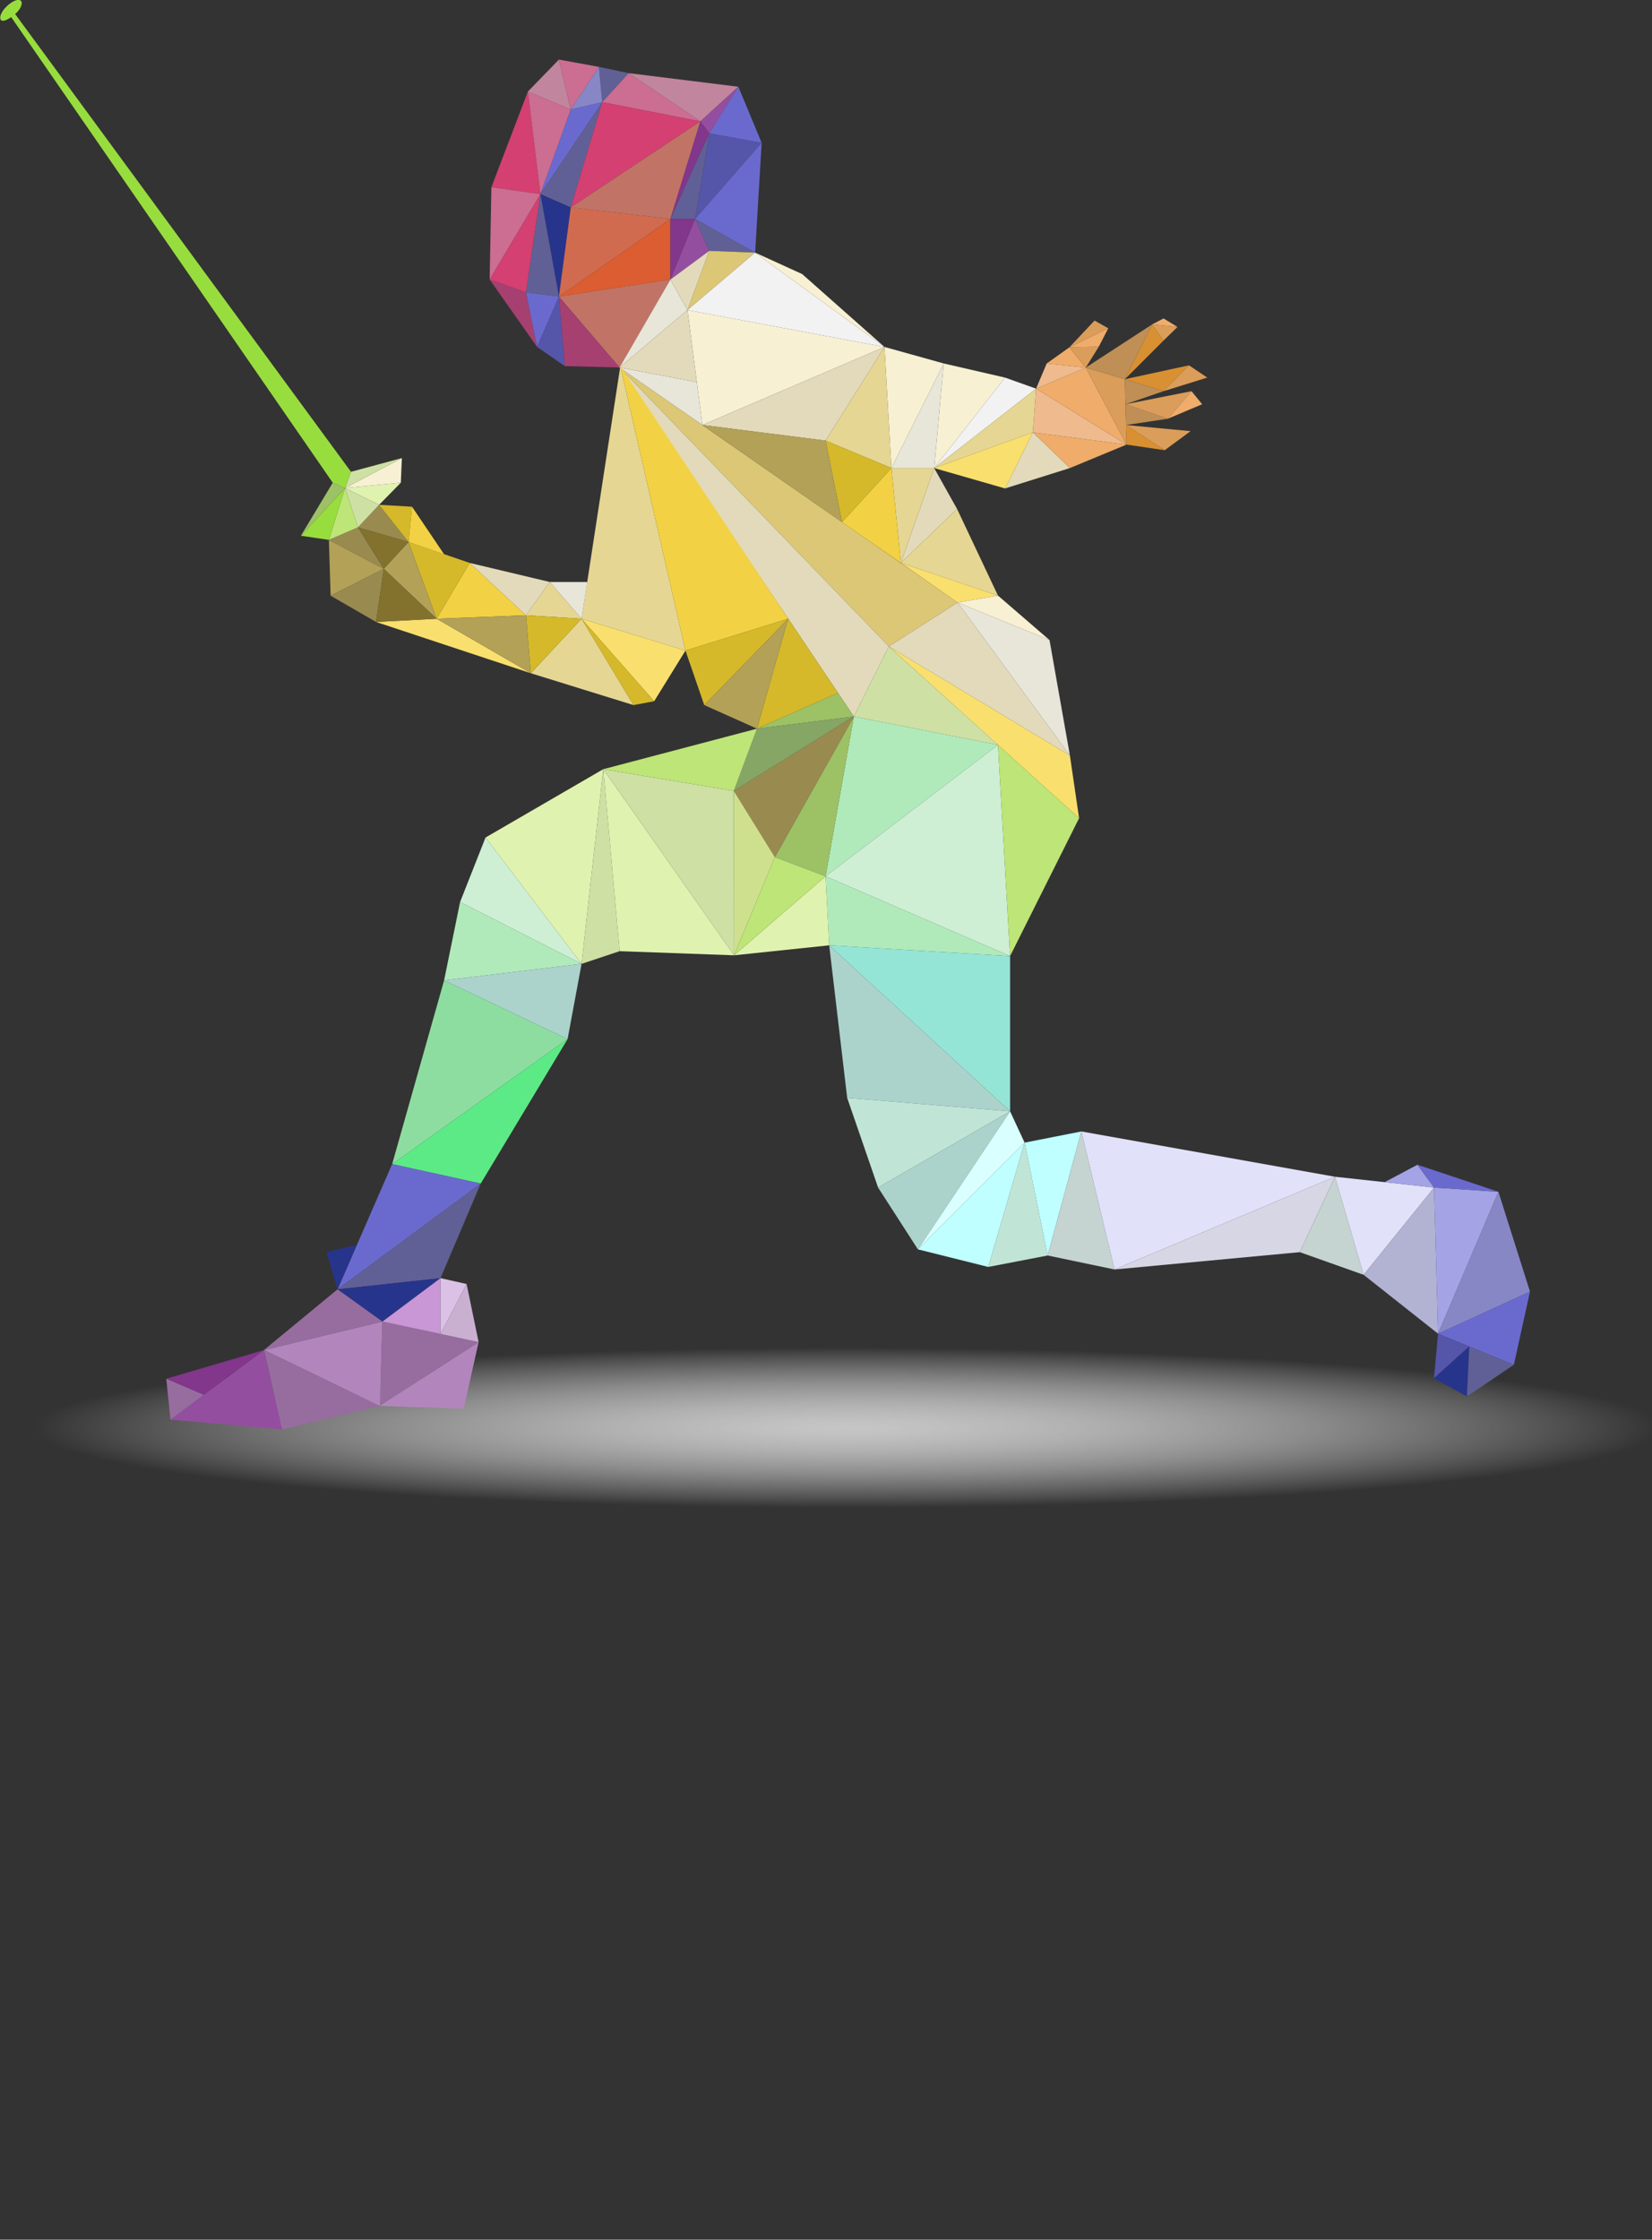 <svg xmlns="http://www.w3.org/2000/svg" xmlns:xlink="http://www.w3.org/1999/xlink" viewBox="0 0 124.02 168.1"><rect x="0" y="0" width="124.02" height="168.1" fill="#333333" stroke="none"/><defs><style>.cls-1{fill:url(#radial-gradient);}.cls-2{fill:#d34071;}.cls-3{fill:#cc6d92;}.cls-4{fill:#c1859d;}.cls-5{fill:#a54071;}.cls-6{fill:#606096;}.cls-7{fill:#8787c6;}.cls-8{fill:#6a6ace;}.cls-9{fill:#27348b;}.cls-10{fill:#55a;}.cls-11{fill:#c17465;}.cls-12{fill:#d16b50;}.cls-13{fill:#db5d31;}.cls-14{fill:#944ea0;}.cls-15{fill:#82368c;}.cls-16{fill:#dbc775;}.cls-17{fill:#f7f0d2;}.cls-18{fill:#f2f2f2;}.cls-19{fill:#e8e5d9;}.cls-20{fill:#e2daba;}.cls-21{fill:#e5d693;}.cls-22{fill:#f9df6e;}.cls-23{fill:#f2d144;}.cls-24{fill:#d5b92a;}.cls-25{fill:#b2a157;}.cls-26{fill:#998b4f;}.cls-27{fill:#82722e;}.cls-28{fill:#cee0a4;}.cls-29{fill:#b0eabb;}.cls-30{fill:#ceefd4;}.cls-31{fill:#bde577;}.cls-32{fill:#9dc165;}.cls-33{fill:#85a665;}.cls-34{fill:#e0f2af;}.cls-35{fill:#cee08d;}.cls-36{fill:#abd3cc;}.cls-37{fill:#8edda0;}.cls-38{fill:#5cea87;}.cls-39{fill:#95e5d6;}.cls-40{fill:#c0e5d6;}.cls-41{fill:#d9ffff;}.cls-42{fill:#bfffff;}.cls-43{fill:#c5d3d1;}.cls-44{fill:#e1e1f9;}.cls-45{fill:#d6d6e5;}.cls-46{fill:#b2b2d3;}.cls-47{fill:#a3a3e5;}.cls-48{fill:#976da0;}.cls-49{fill:#c996d6;}.cls-50{fill:#dbc1e5;}.cls-51{fill:#c9b0d1;}.cls-52{fill:#b286bc;}.cls-53{fill:#98dd3e;}.cls-54{fill:#efbb8e;}.cls-55{fill:#efac6a;}.cls-56{fill:#db9d5a;}.cls-57{fill:#d89032;}.cls-58{fill:#bf8f56;}</style><radialGradient id="radial-gradient" cx="88.65" cy="128.69" r="60.81" gradientTransform="matrix(0.71, 0.71, -0.07, 0.07, 35.06, 56.91)" gradientUnits="userSpaceOnUse"><stop offset="0" stop-color="#c6c6c6"/><stop offset="0.11" stop-color="#c9c9c9" stop-opacity="0.94"/><stop offset="0.3" stop-color="#d3d3d3" stop-opacity="0.78"/><stop offset="0.56" stop-color="#e1e1e1" stop-opacity="0.52"/><stop offset="0.87" stop-color="#f6f6f6" stop-opacity="0.16"/><stop offset="1" stop-color="#fff" stop-opacity="0"/></radialGradient></defs><title>logo</title><g id="objects"><circle class="cls-1" cx="88.65" cy="128.69" r="60.81" transform="translate(-90.47 78.97) rotate(-45)"/><polygon class="cls-2" points="39.63 6.87 40.57 14.57 36.89 14.05 39.63 6.87"/><polygon class="cls-3" points="39.63 6.87 42.85 8.22 40.57 14.57 39.63 6.87"/><polygon class="cls-4" points="39.63 6.87 41.96 4.47 42.85 8.22 39.63 6.87"/><polygon class="cls-3" points="41.96 4.47 44.96 5.02 42.85 8.22 41.96 4.47"/><polygon class="cls-3" points="40.57 14.57 36.76 20.98 36.89 14.05 40.57 14.57"/><polygon class="cls-2" points="40.57 14.57 39.49 21.95 36.76 20.98 40.57 14.57"/><polygon class="cls-5" points="36.76 20.98 40.32 26.04 39.49 21.95 36.76 20.98"/><polygon class="cls-6" points="44.96 5.02 45.21 7.67 47.2 5.49 44.96 5.02"/><polygon class="cls-7" points="44.96 5.02 42.85 8.22 45.21 7.67 44.96 5.02"/><polygon class="cls-8" points="42.85 8.22 40.57 14.57 45.21 7.67 42.85 8.22"/><polygon class="cls-6" points="45.21 7.67 42.85 15.57 40.57 14.57 45.21 7.67"/><polygon class="cls-9" points="40.57 14.57 41.96 22.26 42.85 15.57 40.57 14.57"/><polygon class="cls-6" points="40.57 14.57 39.49 21.95 41.96 22.26 40.57 14.57"/><polygon class="cls-8" points="39.49 21.95 40.32 26.04 41.96 22.26 39.49 21.95"/><polygon class="cls-10" points="41.96 22.26 42.4 27.48 40.32 26.04 41.96 22.26"/><polygon class="cls-3" points="47.2 5.49 52.58 9.11 45.21 7.67 47.2 5.49"/><polygon class="cls-4" points="47.2 5.49 55.43 6.51 52.58 9.11 47.2 5.49"/><polygon class="cls-2" points="45.21 7.67 42.85 15.57 52.58 9.11 45.21 7.67"/><polygon class="cls-11" points="52.58 9.11 50.33 16.43 42.85 15.57 52.58 9.11"/><polygon class="cls-12" points="42.85 15.57 41.96 22.26 50.33 16.43 42.85 15.57"/><polygon class="cls-13" points="50.33 16.43 50.33 20.98 41.96 22.26 50.33 16.43"/><polygon class="cls-11" points="41.96 22.26 46.51 27.58 50.33 20.98 41.96 22.26"/><polygon class="cls-5" points="41.96 22.26 46.51 27.58 42.4 27.48 41.96 22.26"/><polygon class="cls-14" points="55.43 6.51 53.25 10 52.58 9.11 55.43 6.51"/><polygon class="cls-15" points="52.58 9.11 50.33 16.43 53.25 10 52.58 9.11"/><polygon class="cls-6" points="53.25 10 52.19 16.43 50.33 16.43 53.25 10"/><polygon class="cls-15" points="50.33 16.43 50.33 20.98 52.19 16.43 50.33 16.43"/><polygon class="cls-14" points="52.19 16.43 53.24 18.83 50.33 20.98 52.19 16.43"/><polygon class="cls-6" points="52.19 16.43 56.69 18.96 53.24 18.83 52.19 16.43"/><polygon class="cls-10" points="52.19 16.43 57.18 10.72 53.25 10 52.19 16.43"/><polygon class="cls-8" points="57.18 10.72 56.69 18.96 52.19 16.43 57.18 10.72"/><polygon class="cls-8" points="53.25 10 55.43 6.51 57.18 10.72 53.25 10"/><polygon class="cls-16" points="53.24 18.83 51.61 23.27 56.69 18.96 53.24 18.83"/><polygon class="cls-16" points="46.51 27.58 71.89 45.22 66.73 48.52 46.51 27.58"/><polygon class="cls-17" points="51.61 23.27 66.4 26.04 52.73 31.9 51.61 23.27"/><polygon class="cls-18" points="56.69 18.96 66.4 26.04 51.61 23.27 56.69 18.96"/><polygon class="cls-17" points="56.69 18.96 60.22 20.57 66.4 26.04 56.69 18.96"/><polygon class="cls-17" points="66.4 26.04 66.92 35.13 70.85 27.28 66.4 26.04"/><polygon class="cls-17" points="70.85 27.28 70.13 35.13 75.45 28.34 70.85 27.28"/><polygon class="cls-18" points="75.45 28.34 77.78 29.17 70.13 35.13 75.45 28.34"/><polygon class="cls-19" points="70.85 27.28 70.13 35.13 66.92 35.13 70.85 27.28"/><polygon class="cls-19" points="51.61 23.27 46.51 27.58 50.33 20.98 51.61 23.27"/><polygon class="cls-19" points="46.51 27.58 52.31 28.68 52.73 31.9 46.51 27.58"/><polygon class="cls-20" points="53.24 18.83 50.33 20.98 51.61 23.27 53.24 18.83"/><polygon class="cls-20" points="51.61 23.27 52.31 28.68 46.51 27.58 51.61 23.27"/><polygon class="cls-20" points="66.4 26.04 61.98 33.07 52.73 31.9 66.4 26.04"/><polygon class="cls-20" points="77.54 32.45 75.45 36.66 80.32 35.13 77.54 32.45"/><polygon class="cls-20" points="46.51 27.58 64.1 53.78 66.73 48.52 46.51 27.58"/><polygon class="cls-20" points="70.13 35.13 71.85 38.2 67.63 42.25 70.13 35.13"/><polygon class="cls-21" points="77.78 29.17 77.54 32.45 70.13 35.13 77.78 29.17"/><polygon class="cls-21" points="66.4 26.04 66.92 35.13 61.98 33.07 66.4 26.04"/><polygon class="cls-21" points="46.57 27.48 43.66 46.44 51.46 48.83 46.57 27.48"/><polygon class="cls-21" points="43.66 46.44 41.27 43.68 39.49 46.18 43.66 46.44"/><polygon class="cls-21" points="66.92 35.13 67.63 42.25 70.13 35.13 66.92 35.13"/><polygon class="cls-21" points="71.85 38.2 74.92 44.7 67.63 42.25 71.85 38.2"/><polygon class="cls-21" points="43.66 46.44 39.85 50.53 47.56 52.92 43.66 46.44"/><polygon class="cls-22" points="77.54 32.45 75.45 36.66 70.13 35.13 77.54 32.45"/><polygon class="cls-22" points="67.63 42.25 71.89 45.22 74.92 44.7 67.63 42.25"/><polygon class="cls-22" points="43.66 46.44 49.11 52.63 51.46 48.83 43.66 46.44"/><polygon class="cls-22" points="39.85 50.53 32.78 46.44 28.23 46.68 39.85 50.53"/><polygon class="cls-22" points="66.73 48.52 81.01 61.41 80.32 56.7 66.73 48.52"/><polygon class="cls-23" points="46.57 27.48 59.17 46.44 51.46 48.83 46.57 27.48"/><polygon class="cls-23" points="39.49 46.18 35.26 42.25 32.78 46.44 39.49 46.18"/><polygon class="cls-23" points="66.92 35.13 63.21 39.19 67.63 42.25 66.92 35.13"/><polygon class="cls-24" points="66.92 35.13 61.98 33.07 63.21 39.19 66.92 35.13"/><polygon class="cls-24" points="39.49 46.18 39.85 50.53 43.66 46.44 39.49 46.18"/><polygon class="cls-24" points="43.66 46.44 47.56 52.92 49.11 52.63 43.66 46.44"/><polygon class="cls-24" points="59.17 46.44 52.87 52.92 51.46 48.83 59.17 46.44"/><polygon class="cls-24" points="59.17 46.44 62.91 52.01 56.83 54.69 59.17 46.44"/><polygon class="cls-25" points="61.98 33.07 63.21 39.19 52.73 31.9 61.98 33.07"/><polygon class="cls-25" points="59.17 46.44 56.83 54.69 52.87 52.92 59.17 46.44"/><polygon class="cls-25" points="39.49 46.18 39.85 50.53 32.78 46.44 39.49 46.18"/><polygon class="cls-24" points="32.78 46.44 30.67 40.68 35.26 42.25 32.78 46.44"/><polygon class="cls-25" points="30.67 40.68 28.81 42.69 32.78 46.44 30.67 40.68"/><polygon class="cls-25" points="28.81 42.69 24.69 40.52 24.82 44.71 28.81 42.69"/><polygon class="cls-26" points="28.81 42.69 28.23 46.68 24.82 44.71 28.81 42.69"/><polygon class="cls-26" points="24.69 40.52 26.87 39.58 28.81 42.69 24.69 40.52"/><polygon class="cls-26" points="30.67 40.68 26.87 39.58 28.46 37.89 30.67 40.68"/><polygon class="cls-27" points="26.87 39.58 28.81 42.69 30.67 40.68 26.87 39.58"/><polygon class="cls-27" points="28.81 42.69 32.78 46.44 28.23 46.68 28.81 42.69"/><polygon class="cls-24" points="30.67 40.68 30.93 38.03 28.46 37.89 30.67 40.68"/><polygon class="cls-23" points="30.93 38.03 30.67 40.68 33.34 41.6 30.93 38.03"/><polygon class="cls-28" points="66.73 48.52 64.1 53.78 74.92 55.91 66.73 48.52"/><polygon class="cls-29" points="74.92 55.91 61.98 65.77 64.1 53.78 74.92 55.91"/><polygon class="cls-30" points="74.92 55.91 75.83 71.76 61.98 65.77 74.92 55.91"/><polygon class="cls-29" points="61.98 65.77 62.25 70.95 75.83 71.76 61.98 65.77"/><polygon class="cls-31" points="74.92 55.91 81.01 61.41 75.83 71.76 74.92 55.91"/><polygon class="cls-20" points="66.73 48.52 71.89 45.22 80.32 56.7 66.73 48.52"/><polygon class="cls-19" points="71.89 45.22 78.79 48.04 80.32 56.7 71.89 45.22"/><polygon class="cls-17" points="71.89 45.22 74.92 44.7 78.79 48.04 71.89 45.22"/><polygon class="cls-32" points="64.1 53.78 58.17 64.33 61.98 65.77 64.1 53.78"/><polygon class="cls-32" points="64.1 53.78 56.83 54.69 62.91 52.01 64.1 53.78"/><polygon class="cls-33" points="56.83 54.69 55.09 59.36 64.1 53.78 56.83 54.69"/><polygon class="cls-26" points="64.1 53.78 58.17 64.33 55.09 59.36 64.1 53.78"/><polygon class="cls-34" points="61.98 65.77 55.11 71.7 62.25 70.95 61.98 65.77"/><polygon class="cls-34" points="45.29 57.73 43.66 72.34 36.45 62.86 45.29 57.73"/><polygon class="cls-28" points="45.29 57.73 46.52 71.39 43.66 72.34 45.29 57.73"/><polygon class="cls-34" points="45.29 57.73 55.11 71.7 46.52 71.39 45.29 57.73"/><polygon class="cls-28" points="45.29 57.73 55.09 59.36 55.11 71.7 45.29 57.73"/><polygon class="cls-31" points="45.29 57.73 56.83 54.69 55.09 59.36 45.29 57.73"/><polygon class="cls-35" points="55.09 59.36 58.17 64.33 55.11 71.7 55.09 59.36"/><polygon class="cls-31" points="58.17 64.33 61.98 65.77 55.11 71.7 58.17 64.33"/><polygon class="cls-30" points="43.66 72.34 36.45 62.86 34.54 67.7 43.66 72.34"/><polygon class="cls-29" points="34.54 67.7 33.34 73.58 43.66 72.34 34.54 67.7"/><polygon class="cls-36" points="33.34 73.58 42.61 77.99 43.66 72.34 33.34 73.58"/><polygon class="cls-37" points="33.34 73.58 29.44 87.37 42.61 77.99 33.34 73.58"/><polygon class="cls-38" points="42.61 77.99 36.09 88.83 29.44 87.37 42.61 77.99"/><polygon class="cls-39" points="62.25 70.95 75.83 83.41 75.83 71.76 62.25 70.95"/><polygon class="cls-36" points="62.25 70.95 63.6 82.4 75.83 83.41 62.25 70.95"/><polygon class="cls-40" points="75.83 83.41 65.92 89.13 63.6 82.4 75.83 83.41"/><polygon class="cls-36" points="75.83 83.41 68.91 93.77 65.92 89.13 75.83 83.41"/><polygon class="cls-41" points="75.83 83.41 76.92 85.76 68.91 93.77 75.83 83.41"/><polygon class="cls-42" points="76.92 85.76 74.19 95.09 68.91 93.77 76.92 85.76"/><polygon class="cls-40" points="76.92 85.76 78.65 94.23 74.19 95.09 76.92 85.76"/><polygon class="cls-42" points="76.92 85.76 81.18 84.92 78.65 94.23 76.92 85.76"/><polygon class="cls-43" points="81.18 84.92 83.67 95.28 78.65 94.23 81.18 84.92"/><polygon class="cls-44" points="81.18 84.92 100.22 88.32 83.67 95.28 81.18 84.92"/><polygon class="cls-45" points="100.22 88.32 97.58 93.98 83.67 95.28 100.22 88.32"/><polygon class="cls-43" points="100.22 88.32 102.37 95.68 97.58 93.98 100.22 88.32"/><polygon class="cls-44" points="100.22 88.32 107.66 89.13 102.37 95.68 100.22 88.32"/><polygon class="cls-46" points="107.66 89.13 107.96 100.1 102.37 95.68 107.66 89.13"/><polygon class="cls-47" points="107.66 89.13 112.49 89.45 107.96 100.1 107.66 89.13"/><polygon class="cls-47" points="107.66 89.13 106.41 87.42 103.94 88.73 107.66 89.13"/><polygon class="cls-8" points="106.41 87.42 112.49 89.45 107.66 89.13 106.41 87.42"/><polygon class="cls-7" points="112.49 89.45 114.86 96.94 107.96 100.1 112.49 89.45"/><polygon class="cls-8" points="107.96 100.1 113.65 102.43 114.86 96.94 107.96 100.1"/><polygon class="cls-10" points="107.96 100.1 107.65 103.45 110.3 101.06 107.96 100.1"/><polygon class="cls-9" points="107.65 103.45 110.13 104.81 110.3 101.06 107.65 103.45"/><polygon class="cls-6" points="110.3 101.06 113.65 102.43 110.13 104.81 110.3 101.06"/><polygon class="cls-8" points="29.44 87.37 25.34 96.77 36.09 88.83 29.44 87.37"/><polygon class="cls-6" points="36.09 88.83 33.07 95.93 25.34 96.77 36.09 88.83"/><polygon class="cls-9" points="33.07 95.93 28.71 99.19 25.34 96.77 33.07 95.93"/><polygon class="cls-9" points="25.34 96.77 24.51 93.96 26.79 93.44 25.34 96.77"/><polygon class="cls-48" points="28.71 99.19 35.93 100.73 28.52 105.52 28.71 99.19"/><polygon class="cls-49" points="28.71 99.19 33.07 95.93 33.07 100.12 28.71 99.19"/><polygon class="cls-50" points="33.07 95.93 35.03 96.37 33.07 100.12 33.07 95.93"/><polygon class="cls-51" points="35.03 96.37 35.93 100.73 33.07 100.12 35.03 96.37"/><polygon class="cls-48" points="28.71 99.19 25.34 96.77 19.81 101.33 28.71 99.19"/><polygon class="cls-52" points="35.93 100.73 34.81 105.73 28.52 105.52 35.93 100.73"/><polygon class="cls-52" points="28.71 99.19 28.52 105.52 19.81 101.33 28.71 99.19"/><polygon class="cls-48" points="19.81 101.33 21.18 107.28 28.52 105.52 19.81 101.33"/><polygon class="cls-14" points="19.81 101.33 12.8 106.55 21.18 107.28 19.81 101.33"/><polygon class="cls-15" points="19.81 101.33 12.48 103.48 15.29 104.69 19.81 101.33"/><polygon class="cls-48" points="15.29 104.69 12.8 106.55 12.48 103.48 15.29 104.69"/><polygon class="cls-20" points="35.26 42.25 41.27 43.68 39.49 46.18 35.26 42.25"/><polygon class="cls-19" points="41.27 43.68 44.09 43.68 43.66 46.44 41.27 43.68"/><polygon class="cls-34" points="28.46 37.89 30.09 36.23 25.9 36.63 28.46 37.89"/><polygon class="cls-28" points="25.9 36.63 26.87 39.58 28.46 37.89 25.9 36.63"/><polygon class="cls-31" points="25.9 36.63 24.69 40.52 26.87 39.58 25.9 36.63"/><polygon class="cls-53" points="25.9 36.63 22.59 40.21 24.69 40.52 25.9 36.63"/><polygon class="cls-32" points="25.9 36.63 24.98 36.23 22.59 40.21 25.9 36.63"/><polygon class="cls-17" points="25.9 36.63 30.17 34.38 30.09 36.23 25.9 36.63"/><polygon class="cls-28" points="25.9 36.63 26.35 35.41 30.17 34.38 25.9 36.63"/><polygon class="cls-53" points="24.98 36.23 0.7 1.08 0.95 0.8 26.35 35.41 25.9 36.63 24.98 36.23"/><path class="cls-53" d="M27,21.47c.16.16,0,.63-.44,1s-.88.61-1.05.45,0-.64.44-1.05S26.81,21.3,27,21.47Z" transform="translate(-25.43 -21.41)"/><polygon class="cls-54" points="77.78 29.17 84.57 33.37 77.54 32.45 77.78 29.17"/><polygon class="cls-55" points="84.57 33.37 80.32 35.13 77.54 32.45 84.57 33.37"/><polygon class="cls-55" points="77.78 29.17 81.51 27.59 84.57 33.37 77.78 29.17"/><polygon class="cls-56" points="81.51 27.59 84.45 28.46 84.57 33.37 81.51 27.59"/><polygon class="cls-57" points="84.45 28.46 86.49 24.35 87.35 25.56 84.45 28.46"/><polygon class="cls-58" points="84.45 28.46 81.51 27.59 86.49 24.35 84.45 28.46"/><polygon class="cls-54" points="81.51 27.59 78.58 27.28 77.78 29.17 81.51 27.59"/><polygon class="cls-55" points="78.58 27.28 80.28 26.07 81.51 27.59 78.58 27.28"/><polygon class="cls-56" points="81.51 27.59 82.49 26.02 80.28 26.07 81.51 27.59"/><polygon class="cls-56" points="80.28 26.07 82.17 24.06 83.2 24.64 80.28 26.07"/><polygon class="cls-55" points="83.2 24.64 82.49 26.02 80.28 26.07 83.2 24.64"/><polygon class="cls-55" points="86.49 24.35 87.35 23.9 88.4 24.54 86.49 24.35"/><polygon class="cls-56" points="86.49 24.35 87.35 25.56 88.4 24.54 86.49 24.35"/><polygon class="cls-58" points="84.45 28.46 87.35 29.36 84.5 30.34 84.45 28.46"/><polygon class="cls-58" points="84.5 30.34 87.67 31.43 84.53 31.9 84.5 30.34"/><polygon class="cls-57" points="87.35 29.36 89.26 27.42 84.45 28.46 87.35 29.36"/><polygon class="cls-56" points="89.26 27.42 90.63 28.34 87.35 29.36 89.26 27.42"/><polygon class="cls-56" points="87.67 31.43 89.45 29.36 84.5 30.34 87.67 31.43"/><polygon class="cls-57" points="84.53 31.9 87.44 33.79 84.57 33.37 84.53 31.9"/><polygon class="cls-56" points="84.53 31.9 89.38 32.36 87.44 33.79 84.53 31.9"/><polygon class="cls-55" points="89.45 29.36 90.25 30.34 87.67 31.43 89.45 29.36"/></g></svg>